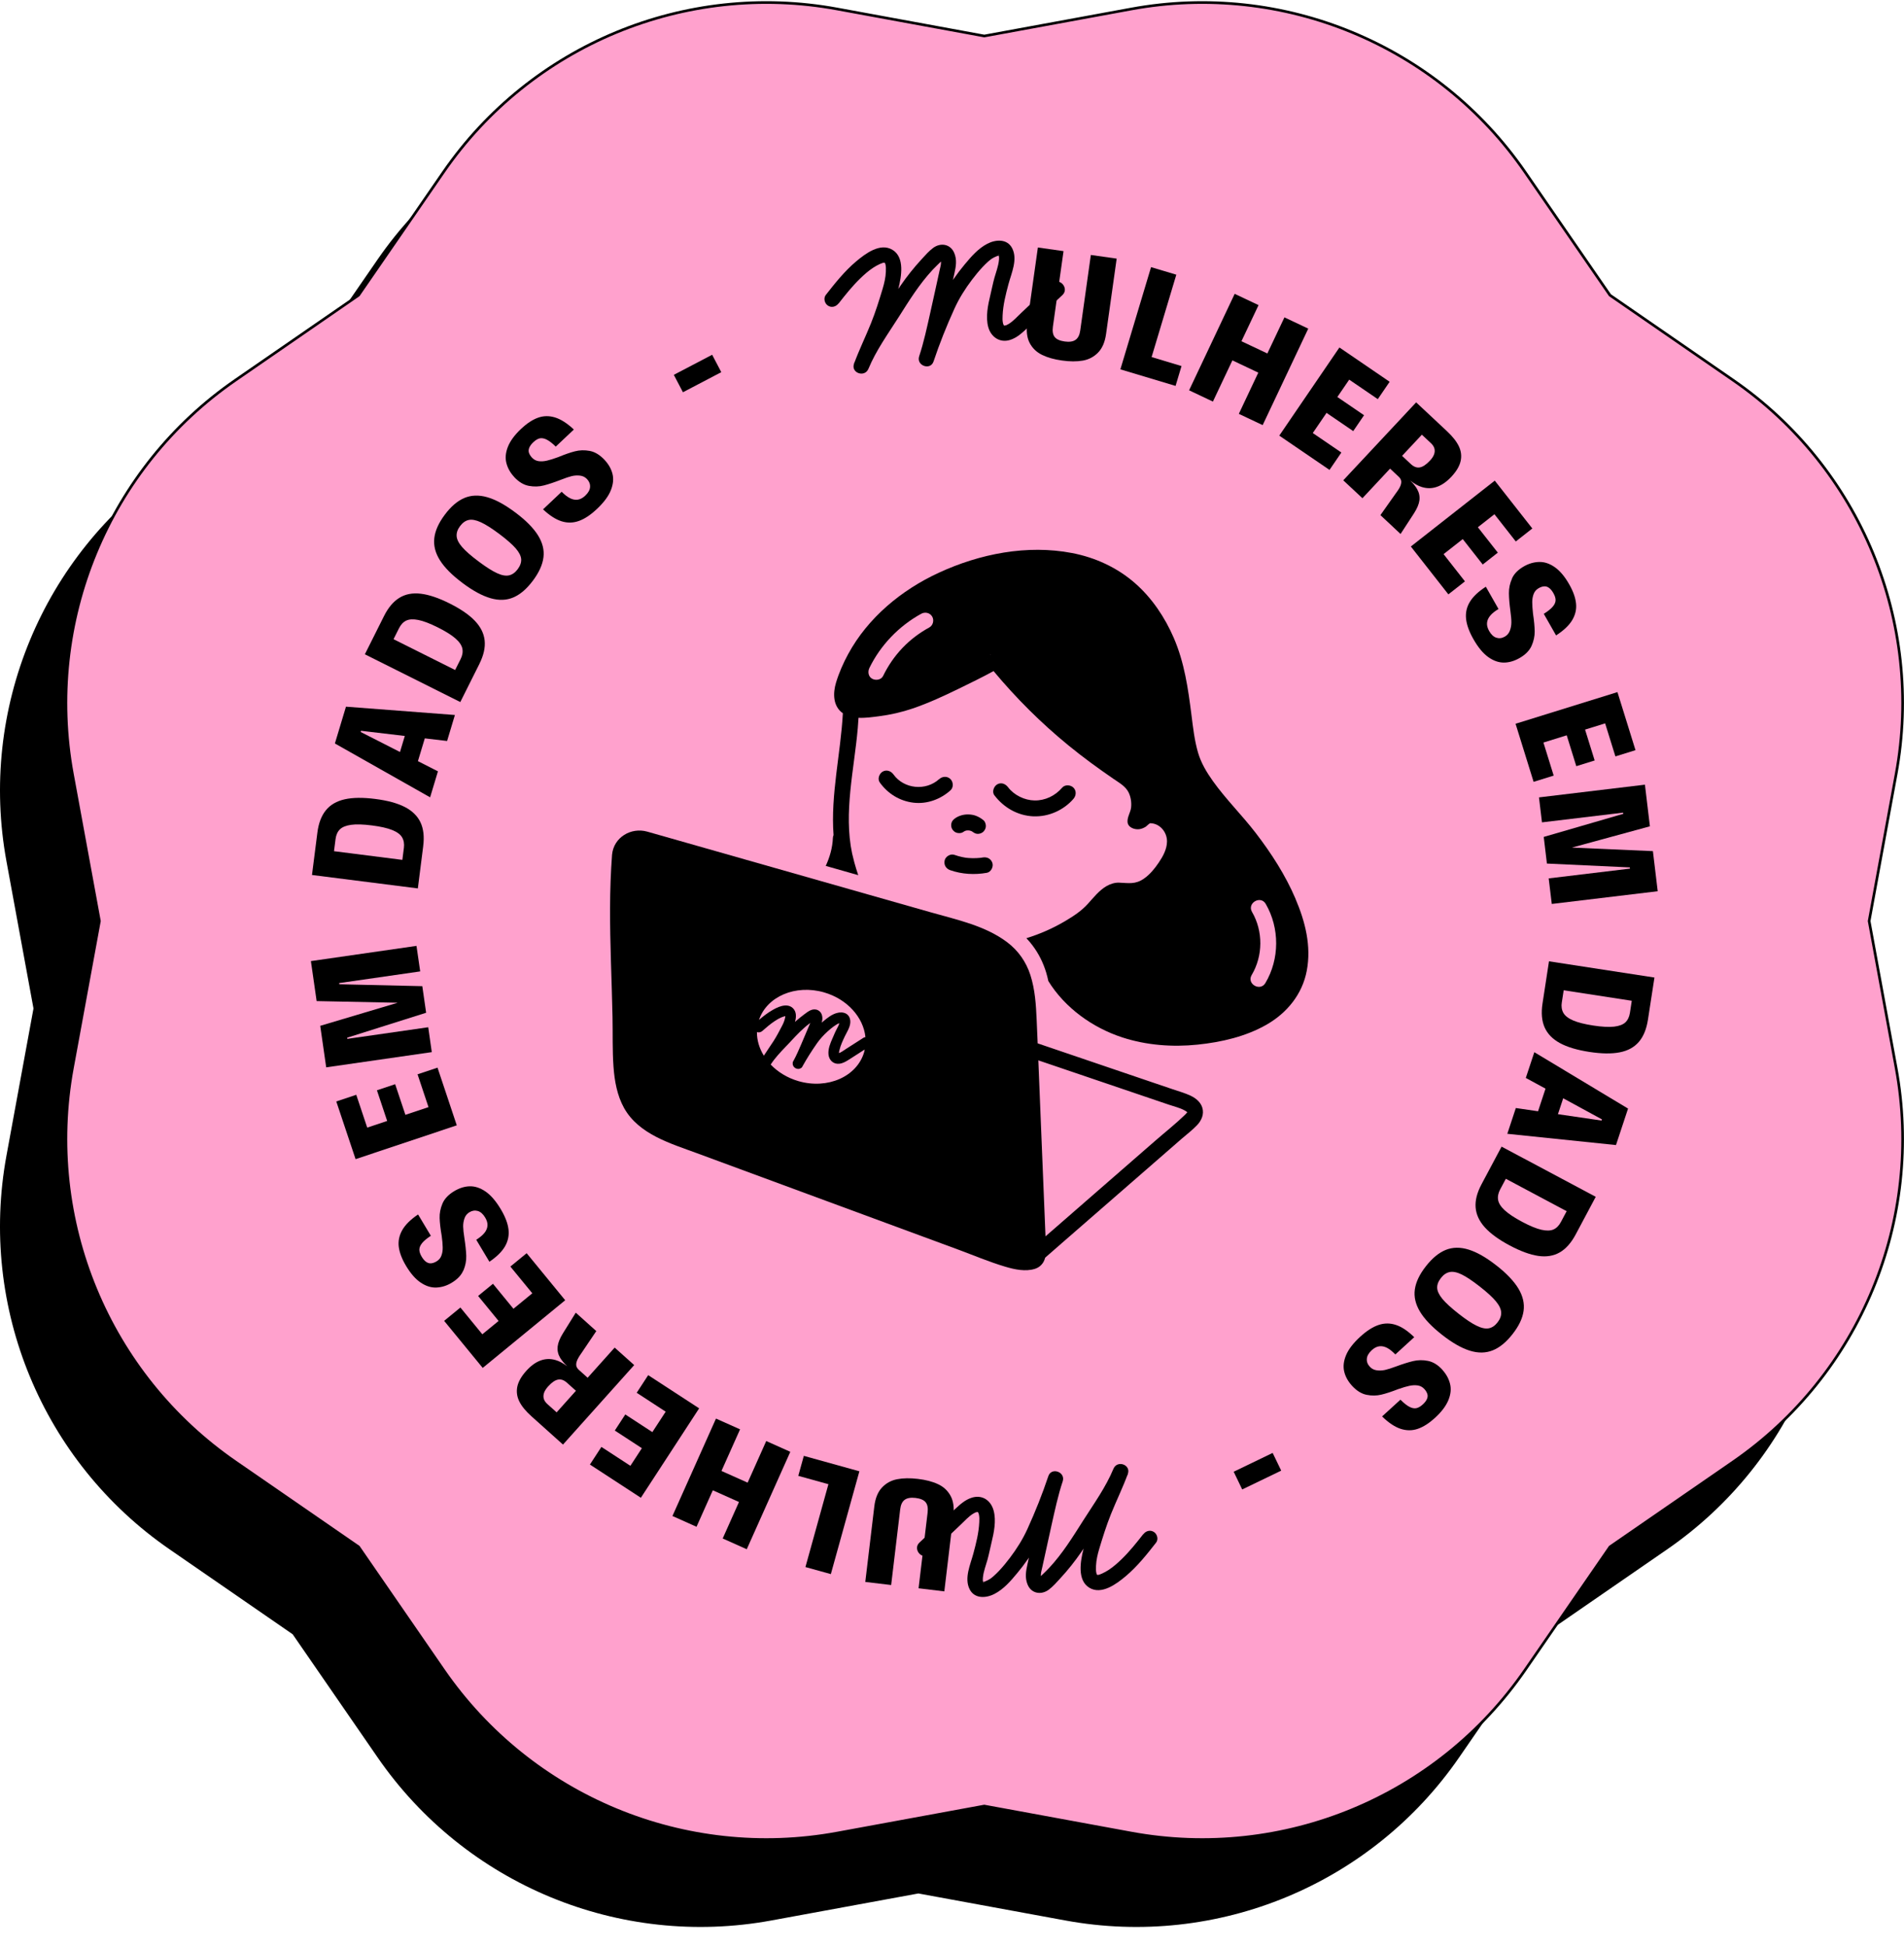 <svg width="90" height="92" viewBox="0 0 90 92" fill="none" xmlns="http://www.w3.org/2000/svg">
<g clip-path="url(#clip0_1123_115)">
<path d="M43.411 5.833L50.362 4.556C57.544 3.236 64.83 6.256 68.974 12.265L72.987 18.083L78.805 22.096C84.816 26.241 87.834 33.528 86.514 40.708L85.237 47.659L86.514 54.611C87.834 61.792 84.814 69.079 78.805 73.223L72.987 77.236L68.974 83.053C64.829 89.064 57.542 92.082 50.362 90.763L43.411 89.486L36.459 90.763C29.278 92.082 21.991 89.063 17.847 83.053L13.834 77.236L8.017 73.223C2.004 69.08 -1.014 61.793 0.306 54.612L1.583 47.661L0.306 40.709C-1.014 33.528 2.006 26.241 8.015 22.097L13.833 18.084L17.846 12.266C21.991 6.256 29.278 3.238 36.458 4.557L43.409 5.834L43.411 5.833Z" fill="black"/>
<path d="M46.526 1.702L53.477 0.425C60.658 -0.894 67.945 2.125 72.089 8.134L76.102 13.952L81.92 17.965C87.931 22.11 90.949 29.397 89.629 36.577L88.352 43.529L89.629 50.48C90.949 57.661 87.929 64.948 81.92 69.092L76.102 73.105L72.089 78.923C67.944 84.934 60.657 87.951 53.477 86.632L46.526 85.355L39.574 86.632C32.393 87.951 25.106 84.932 20.962 78.923L16.949 73.105L11.132 69.092C5.121 64.947 2.103 57.66 3.422 50.48L4.699 43.529L3.422 36.577C2.103 29.396 5.122 22.109 11.132 17.965L16.949 13.952L20.962 8.134C25.108 2.124 32.394 -0.894 39.574 0.425L46.526 1.702Z" fill="#FFA1CD" stroke="black" stroke-width="0.125" stroke-miterlimit="10"/>
<path d="M44.334 70.14C44.074 70.019 43.756 69.936 43.385 69.893C43.012 69.849 42.686 69.854 42.403 69.91C42.121 69.965 41.882 70.097 41.688 70.304C41.495 70.511 41.374 70.807 41.328 71.193L40.901 74.763L42.124 74.909L42.551 71.331C42.576 71.117 42.647 70.966 42.764 70.881C42.881 70.796 43.051 70.767 43.276 70.793C43.505 70.821 43.663 70.887 43.752 70.995C43.842 71.103 43.873 71.266 43.847 71.486L43.42 75.063L44.637 75.209L45.063 71.639C45.11 71.252 45.065 70.936 44.93 70.69C44.795 70.445 44.597 70.261 44.336 70.141L44.334 70.14Z" fill="black"/>
<path d="M37.734 69.749L39.158 70.144L38.072 74.06L39.273 74.393L40.622 69.534L37.996 68.805L37.734 69.749Z" fill="black"/>
<path d="M35.34 70.071L34.103 69.518L34.982 67.551L33.844 67.043L31.786 71.647L32.924 72.156L33.694 70.432L34.931 70.985L34.161 72.709L35.298 73.218L37.357 68.613L36.219 68.104L35.34 70.071Z" fill="black"/>
<path d="M30.639 64.99L30.096 65.823L31.466 66.716L30.836 67.682L29.557 66.848L29.061 67.608L30.341 68.442L29.798 69.275L28.428 68.382L27.885 69.215L30.293 70.785L33.048 66.559L30.639 64.99Z" fill="black"/>
<path d="M29.057 63.685L27.777 65.113L27.37 64.748C27.298 64.684 27.256 64.617 27.242 64.551C27.228 64.483 27.238 64.404 27.272 64.312C27.306 64.221 27.375 64.102 27.479 63.956L28.186 62.908L27.216 62.037L26.606 63.019C26.462 63.251 26.38 63.458 26.359 63.64C26.339 63.822 26.376 63.996 26.474 64.165C26.547 64.289 26.659 64.424 26.809 64.572C26.626 64.428 26.442 64.329 26.259 64.276C26.015 64.206 25.777 64.213 25.546 64.3C25.314 64.385 25.089 64.551 24.871 64.794C24.64 65.051 24.501 65.3 24.452 65.537C24.405 65.774 24.436 66.005 24.546 66.23C24.657 66.456 24.85 66.692 25.126 66.939L26.612 68.271L29.978 64.514L29.055 63.688L29.057 63.685ZM26.312 66.749L25.872 66.355C25.787 66.278 25.73 66.195 25.705 66.109C25.68 66.022 25.683 65.931 25.713 65.835C25.744 65.74 25.808 65.637 25.907 65.525C26.077 65.336 26.233 65.228 26.376 65.201C26.519 65.173 26.661 65.223 26.8 65.349L27.224 65.729L26.311 66.749H26.312Z" fill="black"/>
<path d="M24.894 59.227L24.125 59.858L25.162 61.122L24.27 61.853L23.302 60.672L22.6 61.247L23.568 62.429L22.799 63.059L21.763 61.794L20.994 62.424L22.817 64.648L26.716 61.45L24.894 59.227Z" fill="black"/>
<path d="M21.907 60.041C22.002 59.813 22.046 59.582 22.039 59.35C22.031 59.117 22.001 58.836 21.951 58.508C21.915 58.279 21.895 58.097 21.893 57.964C21.892 57.831 21.913 57.702 21.956 57.578C22 57.453 22.076 57.358 22.188 57.291C22.32 57.212 22.451 57.193 22.584 57.231C22.716 57.27 22.833 57.373 22.934 57.542C23.016 57.678 23.052 57.807 23.042 57.926C23.034 58.047 22.985 58.161 22.898 58.269C22.811 58.377 22.682 58.484 22.512 58.592L23.134 59.631C23.48 59.396 23.726 59.154 23.87 58.905C24.014 58.655 24.07 58.388 24.036 58.101C24.002 57.813 23.878 57.492 23.666 57.139C23.436 56.756 23.197 56.479 22.947 56.309C22.697 56.14 22.45 56.059 22.204 56.065C21.96 56.071 21.715 56.148 21.472 56.293C21.196 56.459 21.01 56.654 20.914 56.883C20.818 57.111 20.774 57.339 20.781 57.566C20.788 57.794 20.821 58.073 20.878 58.403C20.909 58.631 20.925 58.814 20.926 58.954C20.929 59.093 20.909 59.221 20.866 59.337C20.825 59.454 20.748 59.547 20.636 59.613C20.55 59.665 20.466 59.696 20.384 59.705C20.303 59.714 20.225 59.692 20.148 59.64C20.072 59.587 20 59.505 19.934 59.394C19.858 59.266 19.82 59.153 19.822 59.053C19.825 58.954 19.869 58.852 19.954 58.747C20.039 58.642 20.177 58.528 20.366 58.404L19.762 57.396C19.407 57.635 19.157 57.882 19.013 58.137C18.869 58.392 18.815 58.656 18.85 58.931C18.887 59.206 19.001 59.504 19.193 59.825C19.41 60.188 19.642 60.453 19.889 60.618C20.136 60.784 20.384 60.86 20.631 60.849C20.88 60.838 21.119 60.764 21.35 60.624C21.622 60.461 21.807 60.266 21.902 60.039L21.907 60.041Z" fill="black"/>
<path d="M20.681 50.457L19.737 50.772L20.255 52.324L19.163 52.688L18.679 51.24L17.817 51.528L18.301 52.977L17.358 53.292L16.84 51.74L15.896 52.055L16.808 54.782L21.591 53.184L20.681 50.457Z" fill="black"/>
<path d="M20.242 48.548L16.419 49.097L16.411 49.041L20.143 47.863L19.962 46.607L16.04 46.517L16.032 46.461L19.862 45.909L19.687 44.703L14.696 45.422L14.967 47.312L18.798 47.39L15.137 48.481L15.419 50.443L20.41 49.724L20.242 48.548Z" fill="black"/>
<path d="M20.004 39.986C20.061 39.538 20.018 39.163 19.875 38.862C19.732 38.561 19.485 38.32 19.135 38.139C18.785 37.959 18.317 37.832 17.731 37.758C17.154 37.685 16.676 37.69 16.295 37.775C15.914 37.861 15.618 38.032 15.406 38.291C15.194 38.549 15.059 38.903 15.002 39.351L14.747 41.352L19.751 41.987L20.005 39.987L20.004 39.986ZM19.092 40.066L19.019 40.638L15.788 40.228L15.861 39.656C15.886 39.46 15.954 39.308 16.064 39.198C16.174 39.089 16.351 39.016 16.592 38.982C16.834 38.947 17.162 38.957 17.577 39.01C17.987 39.062 18.307 39.134 18.538 39.227C18.768 39.318 18.924 39.434 19.006 39.573C19.087 39.712 19.116 39.876 19.092 40.067V40.066Z" fill="black"/>
<path d="M20.701 36.454L19.755 35.972L20.08 34.895L21.134 35.019L21.503 33.791L16.354 33.398L15.83 35.137L20.331 37.682L20.701 36.454ZM18.907 35.54L17.048 34.593L17.064 34.537L19.135 34.782L18.907 35.54Z" fill="black"/>
<path d="M22.66 31.375C22.862 30.971 22.944 30.603 22.909 30.271C22.874 29.939 22.721 29.63 22.45 29.344C22.179 29.058 21.78 28.783 21.252 28.519C20.733 28.259 20.279 28.106 19.891 28.06C19.504 28.013 19.166 28.077 18.881 28.252C18.596 28.426 18.352 28.714 18.15 29.118L17.247 30.922L21.758 33.179L22.661 31.375H22.66ZM18.602 30.208L18.86 29.693C18.948 29.517 19.063 29.395 19.204 29.329C19.344 29.262 19.535 29.252 19.775 29.3C20.014 29.348 20.32 29.464 20.694 29.651C21.064 29.836 21.341 30.01 21.528 30.173C21.715 30.336 21.824 30.497 21.856 30.655C21.887 30.813 21.859 30.977 21.773 31.149L21.514 31.665L18.602 30.208Z" fill="black"/>
<path d="M21.86 27.551C22.352 27.919 22.796 28.16 23.192 28.273C23.587 28.386 23.947 28.372 24.27 28.233C24.593 28.094 24.899 27.83 25.19 27.442C25.481 27.053 25.647 26.684 25.689 26.335C25.732 25.986 25.643 25.638 25.424 25.29C25.204 24.943 24.848 24.584 24.355 24.217C23.863 23.848 23.42 23.608 23.026 23.497C22.633 23.385 22.274 23.399 21.949 23.535C21.624 23.674 21.315 23.937 21.026 24.325C20.735 24.713 20.569 25.082 20.529 25.433C20.489 25.785 20.577 26.132 20.795 26.478C21.013 26.824 21.368 27.182 21.86 27.549V27.551ZM21.746 24.865C21.866 24.703 22.004 24.607 22.157 24.574C22.31 24.541 22.501 24.578 22.729 24.682C22.957 24.786 23.246 24.971 23.596 25.231C23.953 25.499 24.213 25.727 24.376 25.914C24.538 26.102 24.624 26.273 24.636 26.427C24.646 26.581 24.591 26.739 24.47 26.901C24.352 27.059 24.217 27.156 24.064 27.191C23.911 27.226 23.721 27.193 23.495 27.089C23.27 26.986 22.977 26.801 22.62 26.533C22.266 26.269 22.008 26.043 21.845 25.855C21.683 25.668 21.595 25.495 21.585 25.337C21.575 25.179 21.628 25.021 21.746 24.864V24.865Z" fill="black"/>
<path d="M24.312 22.552C24.529 22.783 24.76 22.919 25.003 22.963C25.247 23.007 25.481 23.001 25.707 22.942C25.933 22.884 26.2 22.795 26.51 22.675C26.726 22.59 26.9 22.531 27.029 22.5C27.16 22.47 27.289 22.463 27.419 22.478C27.55 22.494 27.659 22.548 27.748 22.642C27.853 22.754 27.901 22.878 27.892 23.016C27.884 23.154 27.807 23.29 27.664 23.425C27.549 23.534 27.432 23.597 27.313 23.614C27.194 23.632 27.072 23.609 26.948 23.548C26.824 23.486 26.691 23.385 26.549 23.241L25.669 24.072C25.974 24.359 26.263 24.546 26.538 24.634C26.812 24.722 27.086 24.718 27.359 24.622C27.631 24.526 27.919 24.336 28.218 24.052C28.543 23.746 28.762 23.451 28.873 23.172C28.985 22.891 29.011 22.632 28.951 22.394C28.891 22.155 28.764 21.935 28.57 21.728C28.349 21.494 28.117 21.355 27.873 21.31C27.63 21.265 27.398 21.272 27.177 21.329C26.956 21.385 26.692 21.477 26.382 21.605C26.166 21.684 25.991 21.739 25.855 21.77C25.72 21.802 25.59 21.811 25.468 21.796C25.343 21.78 25.238 21.725 25.149 21.631C25.08 21.558 25.032 21.483 25.005 21.405C24.978 21.329 24.982 21.247 25.017 21.161C25.052 21.074 25.116 20.988 25.21 20.899C25.318 20.797 25.421 20.736 25.519 20.715C25.617 20.697 25.726 20.718 25.846 20.778C25.967 20.84 26.109 20.949 26.27 21.107L27.125 20.3C26.814 20.007 26.517 19.816 26.239 19.73C25.959 19.643 25.69 19.648 25.429 19.742C25.168 19.836 24.902 20.013 24.628 20.27C24.321 20.56 24.114 20.845 24.005 21.122C23.897 21.399 23.875 21.657 23.94 21.897C24.004 22.137 24.129 22.355 24.314 22.551L24.312 22.552Z" fill="black"/>
<path d="M33.663 16.766L31.851 17.715L32.282 18.538L34.094 17.589L33.663 16.766Z" fill="black"/>
<path d="M49.255 16.771C49.514 16.898 49.829 16.987 50.2 17.038C50.571 17.091 50.899 17.092 51.182 17.042C51.466 16.993 51.706 16.866 51.905 16.663C52.103 16.46 52.23 16.166 52.283 15.781L52.784 12.222L51.563 12.05L51.062 15.617C51.032 15.832 50.958 15.98 50.838 16.062C50.721 16.145 50.549 16.17 50.325 16.139C50.097 16.106 49.939 16.036 49.854 15.927C49.767 15.818 49.74 15.653 49.77 15.435L50.272 11.868L49.059 11.697L48.558 15.257C48.504 15.642 48.542 15.96 48.671 16.208C48.801 16.456 48.996 16.644 49.254 16.77L49.255 16.771Z" fill="black"/>
<path d="M55.849 17.3L54.435 16.875L55.603 12.982L54.409 12.625L52.959 17.456L55.568 18.238L55.849 17.3Z" fill="black"/>
<path d="M58.254 17.031L59.478 17.611L58.558 19.559L59.685 20.091L61.84 15.531L60.714 14.999L59.907 16.705L58.682 16.127L59.49 14.42L58.362 13.887L56.207 18.446L57.333 18.979L58.254 17.031Z" fill="black"/>
<path d="M62.704 19.513L63.966 20.374L64.477 19.624L63.215 18.762L63.776 17.942L65.127 18.864L65.687 18.043L63.313 16.422L60.47 20.588L62.844 22.208L63.405 21.387L62.054 20.465L62.704 19.513Z" fill="black"/>
<path d="M65.708 22.149L66.108 22.523C66.178 22.588 66.22 22.654 66.232 22.722C66.245 22.79 66.232 22.869 66.197 22.961C66.161 23.052 66.089 23.169 65.981 23.312L65.251 24.345L66.203 25.236L66.834 24.266C66.982 24.037 67.069 23.832 67.094 23.651C67.118 23.47 67.084 23.294 66.99 23.124C66.921 22.998 66.812 22.86 66.664 22.71C66.844 22.858 67.026 22.961 67.208 23.017C67.45 23.092 67.688 23.09 67.922 23.008C68.155 22.928 68.383 22.767 68.607 22.529C68.842 22.277 68.988 22.032 69.041 21.795C69.095 21.559 69.068 21.327 68.962 21.099C68.855 20.872 68.667 20.631 68.397 20.379L66.94 19.016L63.495 22.7L64.401 23.546L65.709 22.146L65.708 22.149ZM67.209 20.543L67.641 20.947C67.725 21.026 67.779 21.109 67.803 21.197C67.826 21.285 67.821 21.376 67.789 21.47C67.756 21.564 67.69 21.667 67.587 21.775C67.412 21.961 67.254 22.066 67.11 22.09C66.966 22.114 66.827 22.061 66.69 21.933L66.275 21.544L67.209 20.545V20.543Z" fill="black"/>
<path d="M68.463 28.09L69.246 27.476L68.236 26.189L69.143 25.477L70.087 26.679L70.8 26.118L69.857 24.918L70.64 24.303L71.65 25.59L72.431 24.976L70.656 22.715L66.689 25.828L68.463 28.09Z" fill="black"/>
<path d="M71.472 27.344C71.371 27.57 71.322 27.799 71.325 28.033C71.327 28.266 71.351 28.547 71.395 28.876C71.426 29.107 71.443 29.288 71.441 29.421C71.44 29.554 71.416 29.682 71.37 29.806C71.323 29.929 71.245 30.022 71.132 30.087C70.997 30.164 70.866 30.181 70.734 30.14C70.602 30.099 70.488 29.992 70.39 29.822C70.311 29.683 70.279 29.554 70.29 29.435C70.301 29.315 70.353 29.202 70.441 29.096C70.529 28.99 70.66 28.884 70.833 28.782L70.234 27.729C69.882 27.957 69.631 28.193 69.481 28.441C69.33 28.686 69.27 28.953 69.299 29.241C69.328 29.528 69.445 29.852 69.649 30.21C69.87 30.598 70.104 30.88 70.35 31.055C70.596 31.229 70.842 31.315 71.088 31.314C71.332 31.313 71.578 31.241 71.825 31.101C72.105 30.942 72.294 30.748 72.396 30.523C72.496 30.297 72.545 30.07 72.543 29.842C72.54 29.613 72.514 29.335 72.464 29.004C72.439 28.775 72.426 28.591 72.427 28.452C72.427 28.312 72.451 28.186 72.495 28.069C72.539 27.953 72.618 27.862 72.731 27.798C72.819 27.748 72.903 27.719 72.984 27.712C73.066 27.704 73.144 27.727 73.219 27.782C73.294 27.836 73.363 27.919 73.427 28.032C73.501 28.161 73.535 28.275 73.531 28.374C73.526 28.473 73.481 28.575 73.392 28.676C73.304 28.779 73.164 28.891 72.973 29.01L73.554 30.03C73.914 29.798 74.168 29.556 74.318 29.305C74.467 29.054 74.527 28.79 74.497 28.515C74.467 28.238 74.359 27.938 74.173 27.613C73.964 27.245 73.738 26.977 73.494 26.806C73.25 26.635 73.004 26.553 72.756 26.559C72.508 26.565 72.267 26.634 72.034 26.767C71.759 26.924 71.569 27.116 71.469 27.342L71.472 27.344Z" fill="black"/>
<path d="M72.492 36.95L73.441 36.655L72.956 35.093L74.057 34.751L74.51 36.21L75.378 35.94L74.924 34.481L75.873 34.187L76.359 35.748L77.308 35.453L76.455 32.709L71.639 34.205L72.492 36.95Z" fill="black"/>
<path d="M72.888 38.865L76.722 38.406L76.729 38.462L72.971 39.553L73.121 40.812L77.04 40.994L77.047 41.051L73.205 41.513L73.351 42.721L78.358 42.12L78.131 40.225L74.303 40.057L77.989 39.052L77.754 37.084L72.746 37.685L72.888 38.865Z" fill="black"/>
<path d="M72.913 47.427C72.844 47.874 72.878 48.249 73.012 48.554C73.147 48.858 73.387 49.106 73.732 49.295C74.077 49.484 74.542 49.624 75.125 49.714C75.7 49.802 76.179 49.809 76.562 49.734C76.944 49.66 77.246 49.496 77.465 49.242C77.683 48.989 77.827 48.639 77.896 48.194L78.204 46.199L73.219 45.432L72.913 47.426V47.427ZM73.826 47.371L73.914 46.801L77.132 47.297L77.045 47.866C77.014 48.061 76.943 48.211 76.829 48.318C76.715 48.425 76.537 48.491 76.294 48.52C76.052 48.547 75.724 48.53 75.311 48.467C74.902 48.404 74.585 48.324 74.356 48.225C74.128 48.126 73.975 48.007 73.897 47.866C73.82 47.726 73.794 47.56 73.825 47.371H73.826Z" fill="black"/>
<path d="M72.122 50.943L73.055 51.45L72.702 52.519L71.652 52.366L71.249 53.584L76.386 54.116L76.956 52.392L72.526 49.727L72.123 50.944L72.122 50.943ZM73.891 51.905L75.723 52.903L75.706 52.958L73.642 52.657L73.891 51.905Z" fill="black"/>
<path d="M70.029 55.971C69.817 56.37 69.724 56.734 69.751 57.067C69.778 57.399 69.922 57.712 70.186 58.005C70.449 58.297 70.842 58.584 71.362 58.861C71.875 59.134 72.324 59.298 72.712 59.355C73.098 59.411 73.437 59.355 73.727 59.189C74.016 59.023 74.267 58.74 74.481 58.341L75.429 56.561L70.978 54.19L70.03 55.969L70.029 55.971ZM74.054 57.241L73.783 57.751C73.69 57.925 73.573 58.043 73.431 58.106C73.288 58.168 73.098 58.173 72.86 58.119C72.622 58.065 72.318 57.941 71.949 57.744C71.584 57.55 71.311 57.368 71.129 57.201C70.946 57.033 70.842 56.87 70.814 56.711C70.787 56.553 70.819 56.388 70.908 56.218L71.179 55.71L74.054 57.241Z" fill="black"/>
<path d="M70.735 59.808C70.251 59.429 69.813 59.178 69.419 59.056C69.026 58.935 68.666 58.94 68.34 59.071C68.014 59.203 67.701 59.46 67.402 59.842C67.102 60.223 66.928 60.588 66.878 60.937C66.828 61.285 66.909 61.635 67.121 61.988C67.333 62.34 67.682 62.705 68.166 63.085C68.65 63.464 69.088 63.714 69.478 63.834C69.869 63.955 70.228 63.95 70.557 63.819C70.885 63.689 71.198 63.433 71.497 63.05C71.797 62.668 71.97 62.303 72.018 61.953C72.067 61.603 71.985 61.253 71.775 60.901C71.564 60.55 71.218 60.185 70.734 59.806L70.735 59.808ZM70.789 62.496C70.665 62.655 70.525 62.748 70.371 62.777C70.217 62.806 70.027 62.766 69.802 62.656C69.576 62.547 69.291 62.358 68.947 62.088C68.596 61.813 68.34 61.579 68.182 61.388C68.024 61.196 67.941 61.023 67.934 60.869C67.927 60.715 67.987 60.558 68.111 60.399C68.232 60.243 68.369 60.15 68.523 60.118C68.676 60.085 68.866 60.123 69.089 60.23C69.312 60.338 69.6 60.53 69.952 60.806C70.299 61.078 70.553 61.31 70.711 61.502C70.869 61.693 70.952 61.869 70.959 62.027C70.967 62.185 70.909 62.342 70.787 62.497L70.789 62.496Z" fill="black"/>
<path d="M68.185 64.741C67.972 64.506 67.743 64.366 67.5 64.317C67.258 64.268 67.022 64.272 66.796 64.326C66.569 64.38 66.301 64.465 65.989 64.58C65.77 64.662 65.597 64.717 65.465 64.746C65.335 64.774 65.204 64.779 65.074 64.761C64.944 64.743 64.836 64.687 64.748 64.59C64.644 64.478 64.597 64.352 64.609 64.214C64.62 64.076 64.699 63.942 64.843 63.809C64.96 63.702 65.079 63.641 65.198 63.626C65.319 63.611 65.439 63.635 65.562 63.699C65.685 63.761 65.817 63.867 65.956 64.012L66.849 63.196C66.549 62.903 66.263 62.71 65.99 62.619C65.716 62.526 65.443 62.526 65.168 62.617C64.893 62.709 64.604 62.893 64.299 63.172C63.969 63.473 63.746 63.763 63.629 64.041C63.512 64.32 63.482 64.578 63.538 64.817C63.593 65.056 63.717 65.28 63.907 65.49C64.124 65.727 64.354 65.87 64.596 65.919C64.84 65.968 65.072 65.965 65.292 65.912C65.514 65.86 65.78 65.772 66.093 65.65C66.31 65.575 66.487 65.522 66.623 65.494C66.759 65.465 66.888 65.459 67.011 65.476C67.134 65.494 67.239 65.55 67.327 65.645C67.395 65.719 67.441 65.796 67.467 65.874C67.493 65.951 67.487 66.033 67.451 66.117C67.415 66.202 67.348 66.288 67.253 66.375C67.142 66.476 67.04 66.535 66.942 66.552C66.844 66.57 66.735 66.547 66.616 66.484C66.496 66.422 66.357 66.309 66.197 66.15L65.33 66.941C65.636 67.241 65.928 67.435 66.206 67.527C66.484 67.617 66.754 67.618 67.017 67.527C67.279 67.437 67.549 67.266 67.826 67.013C68.138 66.728 68.35 66.447 68.463 66.172C68.576 65.897 68.603 65.639 68.541 65.398C68.481 65.157 68.359 64.938 68.179 64.739L68.185 64.741Z" fill="black"/>
<path d="M60.157 68.666L58.315 69.555L58.718 70.392L60.561 69.503L60.157 68.666Z" fill="black"/>
<path d="M56.291 51.788C56.011 51.657 55.706 51.572 55.412 51.472C55.095 51.364 54.777 51.257 54.46 51.149C53.825 50.933 53.191 50.717 52.556 50.502C51.64 50.19 50.725 49.879 49.809 49.568C49.556 49.482 49.302 49.396 49.049 49.31C49.034 48.942 49.019 48.574 49.002 48.206C48.971 47.49 48.926 46.769 48.705 46.081C48.506 45.462 48.133 44.927 47.614 44.535C46.579 43.752 45.256 43.475 44.026 43.125C42.761 42.765 41.495 42.405 40.229 42.045C38.572 41.573 36.914 41.101 35.257 40.63C33.973 40.265 32.688 39.898 31.404 39.533C31.134 39.457 30.864 39.379 30.593 39.303C29.833 39.089 29.009 39.567 28.931 40.393C28.869 41.224 28.841 42.057 28.837 42.89C28.83 44.612 28.918 46.335 28.953 48.057C28.969 48.843 28.943 49.635 29 50.42C29.048 51.086 29.17 51.773 29.498 52.363C30.196 53.611 31.699 54.041 32.953 54.504C34.595 55.11 36.237 55.716 37.879 56.322C39.521 56.928 41.163 57.533 42.805 58.139C43.625 58.442 44.447 58.745 45.267 59.047C46.008 59.321 46.747 59.635 47.505 59.861C47.973 60.002 48.478 60.104 48.916 59.967C49.084 59.914 49.232 59.808 49.331 59.628C49.364 59.568 49.386 59.504 49.404 59.438C49.665 59.211 49.926 58.983 50.185 58.756C51.823 57.33 53.462 55.904 55.099 54.478C55.353 54.257 55.607 54.035 55.861 53.814C56.101 53.606 56.364 53.408 56.583 53.177C56.796 52.953 56.925 52.659 56.832 52.349C56.754 52.09 56.527 51.901 56.29 51.79L56.291 51.788ZM36.106 49.892C35.893 49.547 35.776 49.164 35.78 48.778C35.864 48.807 35.961 48.789 36.035 48.724C36.234 48.548 36.415 48.393 36.616 48.26C36.742 48.176 36.84 48.121 36.937 48.081C36.986 48.06 37.037 48.043 37.092 48.029C37.104 48.027 37.114 48.024 37.122 48.023C37.12 48.064 37.107 48.114 37.102 48.137C37.077 48.244 37.036 48.352 36.964 48.488C36.843 48.724 36.71 48.974 36.563 49.205C36.489 49.321 36.411 49.435 36.333 49.55C36.257 49.661 36.18 49.776 36.106 49.893V49.892ZM40.848 49.721C40.513 50.879 39.123 51.494 37.742 51.095C37.214 50.942 36.766 50.662 36.43 50.312L36.443 50.291C36.636 49.996 36.885 49.734 37.127 49.48C37.194 49.411 37.26 49.343 37.326 49.272L37.383 49.209C37.658 48.915 37.943 48.609 38.273 48.365C38.283 48.358 38.291 48.352 38.301 48.344L38.161 48.675C38.083 48.86 38.005 49.044 37.926 49.228L37.879 49.339C37.763 49.608 37.644 49.887 37.501 50.145L37.466 50.209L37.475 50.214C37.449 50.33 37.514 50.434 37.604 50.484C37.643 50.505 37.687 50.518 37.731 50.518C37.786 50.518 37.842 50.499 37.888 50.455L37.898 50.46L37.935 50.392C38.135 50.032 38.364 49.669 38.616 49.309C38.753 49.113 38.919 48.929 39.121 48.745C39.227 48.649 39.319 48.574 39.407 48.51C39.452 48.477 39.498 48.446 39.546 48.417C39.561 48.408 39.576 48.399 39.591 48.392L39.614 48.38C39.614 48.38 39.619 48.378 39.621 48.377H39.624C39.642 48.368 39.661 48.362 39.679 48.357C39.652 48.441 39.611 48.52 39.566 48.604C39.547 48.639 39.529 48.674 39.512 48.709C39.474 48.784 39.442 48.862 39.408 48.941C39.389 48.985 39.37 49.029 39.351 49.072C39.247 49.304 39.138 49.572 39.161 49.829C39.173 49.972 39.236 50.096 39.336 50.178C39.43 50.254 39.547 50.287 39.676 50.272C39.852 50.252 39.994 50.163 40.133 50.075C40.241 50.007 40.347 49.938 40.454 49.869C40.593 49.779 40.734 49.689 40.874 49.6C40.865 49.641 40.858 49.681 40.847 49.723L40.848 49.721ZM40.81 49.049C40.622 49.167 40.434 49.287 40.247 49.409C40.162 49.464 40.076 49.519 39.991 49.573C39.962 49.591 39.935 49.611 39.906 49.63C39.831 49.681 39.752 49.734 39.675 49.763L39.659 49.768C39.659 49.768 39.657 49.768 39.656 49.768C39.656 49.725 39.667 49.681 39.679 49.633C39.734 49.396 39.842 49.171 39.936 48.972C39.957 48.929 39.981 48.882 40.006 48.836C40.118 48.625 40.246 48.387 40.173 48.137C40.143 48.034 40.079 47.953 39.989 47.904C39.868 47.839 39.705 47.83 39.542 47.879C39.311 47.949 39.124 48.093 38.921 48.263C38.894 48.285 38.866 48.309 38.84 48.331C38.871 48.227 38.885 48.122 38.86 48.005C38.835 47.885 38.764 47.792 38.663 47.742C38.554 47.689 38.422 47.692 38.301 47.751C38.2 47.8 38.108 47.869 38.02 47.936L37.985 47.963C37.875 48.045 37.771 48.13 37.674 48.212C37.642 48.24 37.61 48.269 37.578 48.298C37.64 48.078 37.662 47.81 37.469 47.637C37.167 47.367 36.696 47.633 36.518 47.734C36.283 47.867 36.066 48.039 35.876 48.202C36.248 47.092 37.605 46.511 38.955 46.901C40.055 47.22 40.814 48.087 40.908 49.013C40.875 49.018 40.843 49.029 40.809 49.049H40.81ZM56.011 52.688C55.563 53.122 55.066 53.513 54.597 53.922C53.637 54.758 52.676 55.594 51.717 56.43C51.194 56.885 50.672 57.34 50.149 57.796C49.906 58.008 49.662 58.22 49.42 58.43C49.351 56.752 49.282 55.072 49.214 53.394C49.169 52.3 49.125 51.206 49.081 50.113C49.335 50.199 49.588 50.285 49.842 50.371C51.644 50.983 53.447 51.595 55.248 52.207C55.49 52.29 55.757 52.35 55.983 52.472C56.02 52.492 56.118 52.546 56.118 52.572C56.118 52.575 56.033 52.666 56.012 52.688H56.011Z" fill="black"/>
<path d="M61.238 42.477C60.76 41.358 60.094 40.326 59.355 39.364C58.708 38.522 57.944 37.773 57.328 36.908C57.037 36.499 56.774 36.06 56.632 35.576C56.462 34.999 56.394 34.386 56.319 33.791C56.16 32.535 55.987 31.312 55.481 30.143C55.06 29.172 54.451 28.261 53.652 27.562C52.808 26.823 51.774 26.348 50.675 26.137C48.55 25.729 46.314 26.172 44.37 27.071C42.607 27.885 41.024 29.194 40.09 30.916C39.86 31.34 39.661 31.791 39.52 32.254C39.368 32.757 39.365 33.37 39.836 33.706C39.837 33.706 39.839 33.708 39.841 33.708C39.738 35.618 39.259 37.555 39.401 39.467C39.383 39.507 39.372 39.551 39.37 39.6C39.351 40.066 39.223 40.507 39.032 40.923C39.544 41.069 40.056 41.214 40.568 41.36C40.5 41.163 40.44 40.962 40.384 40.761C40.347 40.621 40.312 40.479 40.279 40.337C39.868 38.396 40.377 36.362 40.546 34.414C40.56 34.251 40.571 34.087 40.581 33.924C40.909 33.939 41.252 33.888 41.541 33.851C42.092 33.781 42.63 33.658 43.155 33.479C43.895 33.225 44.61 32.895 45.313 32.552C45.867 32.281 46.424 32.012 46.965 31.716C48.029 32.993 49.21 34.169 50.496 35.221C51.187 35.787 51.906 36.311 52.642 36.815C52.9 36.992 53.215 37.166 53.355 37.464C53.455 37.679 53.491 37.924 53.466 38.16C53.441 38.391 53.283 38.608 53.297 38.84C53.313 39.116 53.649 39.226 53.881 39.183C53.98 39.165 54.073 39.124 54.157 39.072C54.201 39.044 54.329 38.905 54.376 38.906C54.833 38.915 55.172 39.335 55.163 39.778C55.156 40.138 54.974 40.469 54.772 40.768C54.577 41.055 54.355 41.33 54.069 41.527C53.654 41.811 53.348 41.731 52.898 41.715C52.692 41.707 52.485 41.775 52.308 41.875C51.951 42.081 51.692 42.421 51.419 42.719C51.112 43.056 50.76 43.286 50.359 43.525C49.782 43.867 49.161 44.142 48.516 44.34C48.619 44.445 48.713 44.558 48.801 44.675C49.095 45.061 49.314 45.503 49.455 45.973C49.493 46.102 49.525 46.233 49.554 46.365C50.333 47.63 51.644 48.57 53.052 49.029C54.19 49.4 55.42 49.493 56.607 49.37C57.735 49.253 58.891 48.989 59.882 48.418C60.844 47.864 61.562 46.98 61.77 45.875C61.991 44.706 61.697 43.557 61.238 42.482V42.477ZM43.929 29.653C42.968 30.177 42.228 30.952 41.743 31.946C41.651 32.134 41.398 32.169 41.23 32.08C41.042 31.981 41.009 31.743 41.096 31.567C41.623 30.487 42.497 29.58 43.55 29.004C43.728 28.907 43.959 28.959 44.063 29.139C44.164 29.309 44.106 29.555 43.929 29.652V29.653ZM46.681 31.129V31.127C46.681 31.127 46.682 31.124 46.684 31.123C46.684 31.125 46.682 31.128 46.681 31.129ZM46.802 30.945C46.802 30.945 46.798 30.947 46.797 30.949C46.813 30.928 46.825 30.919 46.831 30.926C46.831 30.926 46.804 30.944 46.802 30.945ZM53.755 38.45C53.724 38.45 53.734 38.467 53.755 38.45V38.45ZM59.813 46.46C59.566 46.875 58.917 46.498 59.165 46.081C59.704 45.173 59.712 44.01 59.181 43.097C58.938 42.678 59.586 42.3 59.829 42.718C60.492 43.86 60.488 45.325 59.813 46.46Z" fill="black"/>
<path d="M44.396 36.819C43.758 37.397 42.727 37.287 42.234 36.602C42.116 36.438 41.908 36.359 41.721 36.468C41.559 36.564 41.467 36.816 41.587 36.981C41.968 37.511 42.527 37.857 43.178 37.935C43.816 38.011 44.456 37.777 44.928 37.351C45.079 37.216 45.066 36.959 44.928 36.821C44.779 36.672 44.548 36.684 44.398 36.821L44.396 36.819Z" fill="black"/>
<path d="M48.852 38.579C49.56 38.611 50.278 38.291 50.74 37.755C50.872 37.602 50.891 37.375 50.74 37.224C50.605 37.089 50.342 37.07 50.209 37.224C49.877 37.61 49.405 37.839 48.901 37.83C48.434 37.822 47.94 37.586 47.649 37.204C47.526 37.044 47.326 36.959 47.136 37.07C46.978 37.163 46.878 37.421 47.002 37.583C47.449 38.172 48.107 38.548 48.852 38.581V38.579Z" fill="black"/>
<path d="M46.361 40.539C46.348 40.54 46.337 40.542 46.325 40.543C46.268 40.549 46.212 40.553 46.155 40.555C46.029 40.562 45.901 40.559 45.774 40.549C45.741 40.547 45.709 40.543 45.675 40.539C45.671 40.539 45.67 40.539 45.667 40.539C45.665 40.539 45.665 40.539 45.662 40.539C45.602 40.529 45.542 40.519 45.482 40.505C45.358 40.479 45.235 40.444 45.114 40.401C44.928 40.336 44.695 40.475 44.653 40.663C44.605 40.873 44.717 41.056 44.915 41.125C45.472 41.319 46.069 41.351 46.648 41.249C46.841 41.215 46.968 40.968 46.91 40.787C46.843 40.579 46.656 40.489 46.449 40.525C46.42 40.53 46.39 40.535 46.361 40.54V40.539Z" fill="black"/>
<path d="M46.128 38.554C46.022 38.513 45.904 38.496 45.792 38.491C45.571 38.481 45.326 38.545 45.146 38.674C45.064 38.733 45 38.799 44.974 38.899C44.949 38.989 44.96 39.108 45.011 39.189C45.063 39.269 45.141 39.339 45.236 39.361C45.329 39.382 45.444 39.381 45.526 39.323C45.557 39.3 45.592 39.283 45.626 39.266C45.651 39.258 45.678 39.251 45.704 39.246C45.739 39.244 45.773 39.244 45.808 39.246C45.84 39.253 45.873 39.263 45.906 39.273C45.94 39.29 45.972 39.309 46.004 39.333C46.069 39.379 46.139 39.409 46.224 39.409C46.316 39.409 46.426 39.368 46.49 39.299C46.556 39.228 46.604 39.133 46.601 39.033C46.597 38.939 46.566 38.831 46.49 38.767C46.375 38.671 46.268 38.608 46.129 38.554H46.128Z" fill="black"/>
<path d="M39.638 14.346C39.96 13.934 40.286 13.524 40.661 13.161C40.851 12.977 41.051 12.799 41.272 12.654C41.372 12.587 41.48 12.528 41.589 12.478C41.662 12.444 41.759 12.41 41.795 12.415C41.834 12.42 41.835 12.432 41.849 12.476C41.882 12.577 41.879 12.725 41.874 12.841C41.862 13.117 41.8 13.385 41.721 13.648C41.557 14.195 41.383 14.75 41.17 15.279C40.913 15.919 40.608 16.538 40.37 17.187C40.208 17.626 40.873 17.858 41.05 17.43C41.413 16.556 41.973 15.782 42.479 14.987C42.973 14.208 43.455 13.428 44.086 12.749C44.24 12.584 44.406 12.433 44.567 12.276C44.575 12.269 44.617 12.284 44.565 12.274C44.536 12.267 44.515 12.269 44.486 12.26C44.559 12.281 44.446 12.229 44.441 12.227C44.464 12.259 44.464 12.256 44.437 12.22C44.447 12.237 44.454 12.256 44.462 12.275C44.446 12.196 44.476 12.356 44.478 12.375C44.492 12.481 44.484 12.309 44.48 12.414C44.478 12.447 44.474 12.479 44.472 12.512C44.471 12.527 44.461 12.585 44.474 12.507C44.469 12.536 44.462 12.563 44.456 12.591C44.442 12.654 44.428 12.716 44.413 12.78C44.265 13.451 44.123 14.115 43.971 14.787C43.816 15.473 43.67 16.17 43.448 16.838C43.302 17.28 43.981 17.524 44.128 17.082C44.412 16.234 44.742 15.406 45.113 14.592C45.336 14.1 45.62 13.65 45.946 13.219C46.105 13.01 46.271 12.806 46.451 12.615C46.534 12.528 46.619 12.442 46.708 12.363C46.739 12.336 46.769 12.31 46.8 12.286C46.814 12.275 46.829 12.265 46.843 12.254C46.934 12.185 46.815 12.269 46.871 12.232C46.949 12.183 47.033 12.139 47.12 12.106C47.157 12.091 47.206 12.078 47.236 12.085C47.289 12.097 47.178 12.073 47.229 12.083C47.264 12.089 47.217 12.075 47.21 12.07C47.27 12.118 47.21 12.064 47.206 12.065C47.173 12.077 47.218 11.973 47.206 12.068C47.203 12.102 47.219 12.089 47.223 12.149C47.227 12.202 47.223 12.254 47.218 12.305C47.189 12.587 47.081 12.857 47.006 13.128C46.933 13.39 46.882 13.66 46.818 13.924C46.701 14.405 46.579 14.978 46.716 15.466C46.846 15.931 47.264 16.215 47.743 16.066C48.063 15.965 48.3 15.746 48.541 15.522C48.734 15.343 48.926 15.164 49.117 14.982C49.482 14.634 49.846 14.288 50.217 13.947C50.558 13.632 50.086 13.084 49.744 13.4C49.404 13.714 49.068 14.03 48.734 14.35C48.581 14.496 48.428 14.641 48.274 14.786C48.083 14.964 47.895 15.182 47.669 15.317C47.654 15.325 47.533 15.383 47.575 15.368C47.555 15.376 47.455 15.391 47.487 15.389C47.533 15.387 47.385 15.386 47.475 15.389C47.431 15.388 47.45 15.383 47.477 15.395C47.418 15.369 47.499 15.412 47.466 15.389C47.456 15.383 47.441 15.364 47.436 15.353C47.466 15.411 47.441 15.356 47.436 15.346C47.432 15.338 47.407 15.283 47.426 15.334C47.417 15.309 47.411 15.28 47.406 15.255C47.382 15.14 47.387 15.026 47.392 14.909C47.415 14.401 47.539 13.921 47.67 13.426C47.809 12.907 48.113 12.265 47.847 11.738C47.614 11.275 47.066 11.313 46.67 11.52C46.234 11.746 45.903 12.132 45.595 12.503C45.24 12.93 44.913 13.39 44.655 13.883C44.163 14.824 43.782 15.835 43.446 16.841C43.673 16.922 43.9 17.004 44.126 17.084C44.343 16.431 44.486 15.751 44.638 15.081C44.802 14.353 44.956 13.625 45.112 12.928C45.186 12.597 45.243 12.286 45.108 11.959C44.93 11.53 44.463 11.454 44.107 11.718C43.906 11.867 43.733 12.067 43.564 12.251C43.379 12.452 43.201 12.659 43.032 12.872C42.707 13.281 42.413 13.712 42.139 14.156C41.524 15.15 40.813 16.103 40.364 17.188C40.591 17.27 40.818 17.351 41.044 17.432C41.286 16.774 41.597 16.147 41.855 15.496C41.973 15.201 42.062 14.9 42.163 14.599C42.27 14.276 42.388 13.954 42.47 13.623C42.607 13.075 42.775 12.166 42.189 11.809C41.603 11.453 40.898 11.994 40.465 12.358C39.921 12.817 39.472 13.381 39.036 13.938C38.915 14.092 38.975 14.336 39.13 14.44C39.299 14.557 39.511 14.5 39.631 14.346H39.638Z" fill="black"/>
<path d="M54.043 72.501C53.721 72.912 53.395 73.322 53.02 73.686C52.83 73.869 52.63 74.047 52.409 74.193C52.308 74.259 52.2 74.318 52.091 74.368C52.019 74.402 51.922 74.436 51.886 74.431C51.847 74.426 51.846 74.415 51.832 74.371C51.799 74.269 51.802 74.121 51.807 74.006C51.819 73.73 51.881 73.462 51.96 73.198C52.124 72.651 52.298 72.097 52.51 71.567C52.767 70.928 53.072 70.308 53.311 69.659C53.472 69.221 52.808 68.989 52.631 69.416C52.268 70.29 51.708 71.064 51.202 71.86C50.697 72.655 50.226 73.419 49.595 74.097C49.441 74.263 49.275 74.414 49.114 74.57C49.106 74.578 49.063 74.563 49.116 74.573C49.145 74.579 49.166 74.578 49.195 74.587C49.122 74.565 49.235 74.618 49.24 74.619C49.216 74.588 49.216 74.59 49.244 74.627C49.234 74.609 49.227 74.59 49.219 74.572C49.235 74.651 49.205 74.49 49.203 74.471C49.189 74.366 49.196 74.538 49.201 74.432C49.203 74.4 49.206 74.367 49.209 74.335C49.21 74.32 49.22 74.262 49.206 74.34C49.211 74.311 49.219 74.283 49.225 74.255C49.239 74.193 49.253 74.13 49.268 74.066C49.416 73.395 49.558 72.731 49.709 72.059C49.861 71.387 50.01 70.677 50.233 70.008C50.379 69.567 49.699 69.322 49.553 69.765C49.269 70.613 48.939 71.441 48.568 72.255C48.345 72.746 48.061 73.197 47.735 73.627C47.576 73.837 47.41 74.041 47.23 74.232C47.147 74.318 47.062 74.405 46.972 74.484C46.942 74.51 46.912 74.537 46.881 74.56C46.867 74.572 46.852 74.582 46.838 74.593C46.747 74.662 46.866 74.578 46.809 74.614C46.732 74.663 46.648 74.707 46.561 74.741C46.523 74.756 46.474 74.769 46.444 74.761C46.392 74.75 46.503 74.774 46.452 74.763C46.417 74.757 46.464 74.771 46.471 74.776C46.41 74.728 46.471 74.782 46.474 74.781C46.508 74.77 46.463 74.874 46.474 74.779C46.478 74.745 46.462 74.757 46.458 74.697C46.454 74.644 46.458 74.593 46.463 74.541C46.492 74.259 46.6 73.99 46.675 73.719C46.75 73.448 46.799 73.187 46.863 72.922C46.98 72.442 47.102 71.868 46.965 71.38C46.828 70.893 46.417 70.632 45.938 70.781C45.618 70.881 45.381 71.101 45.14 71.324C44.947 71.503 44.755 71.683 44.564 71.865C44.199 72.212 43.835 72.558 43.464 72.9C43.123 73.214 43.594 73.763 43.937 73.446C44.279 73.13 44.613 72.817 44.947 72.497C45.1 72.35 45.253 72.206 45.407 72.06C45.598 71.882 45.786 71.664 46.012 71.53C46.027 71.521 46.148 71.463 46.106 71.478C46.126 71.471 46.226 71.456 46.193 71.457C46.148 71.46 46.296 71.461 46.206 71.457C46.25 71.458 46.231 71.463 46.203 71.452C46.262 71.477 46.182 71.434 46.215 71.457C46.225 71.463 46.24 71.482 46.245 71.493C46.215 71.436 46.24 71.491 46.245 71.501C46.249 71.508 46.274 71.564 46.255 71.512C46.264 71.537 46.27 71.566 46.275 71.591C46.299 71.707 46.294 71.821 46.289 71.938C46.266 72.445 46.142 72.926 46.01 73.42C45.872 73.939 45.568 74.582 45.833 75.109C46.067 75.571 46.615 75.534 47.011 75.327C47.447 75.101 47.778 74.715 48.086 74.343C48.441 73.917 48.767 73.457 49.026 72.963C49.517 72.023 49.899 71.012 50.235 70.006L49.555 69.762C49.338 70.416 49.195 71.096 49.043 71.766C48.879 72.493 48.725 73.222 48.569 73.918C48.495 74.249 48.438 74.56 48.573 74.888C48.751 75.317 49.218 75.392 49.574 75.129C49.775 74.979 49.948 74.78 50.117 74.595C50.301 74.395 50.48 74.188 50.649 73.975C50.974 73.566 51.267 73.134 51.542 72.69C52.157 71.697 52.868 70.743 53.317 69.658C53.09 69.577 52.863 69.495 52.637 69.415C52.395 70.072 52.084 70.699 51.825 71.35C51.708 71.645 51.618 71.946 51.518 72.247C51.41 72.571 51.292 72.892 51.211 73.223C51.074 73.771 50.906 74.681 51.492 75.037C52.07 75.389 52.783 74.853 53.215 74.489C53.76 74.03 54.209 73.465 54.645 72.908C54.766 72.754 54.706 72.511 54.551 72.407C54.382 72.29 54.17 72.346 54.05 72.501H54.043Z" fill="black"/>
</g>
<defs>
<clipPath id="clip0_1123_115">
<rect width="90" height="91.016" fill="white" transform="translate(0 0.057)"/>
</clipPath>
</defs>
</svg>
